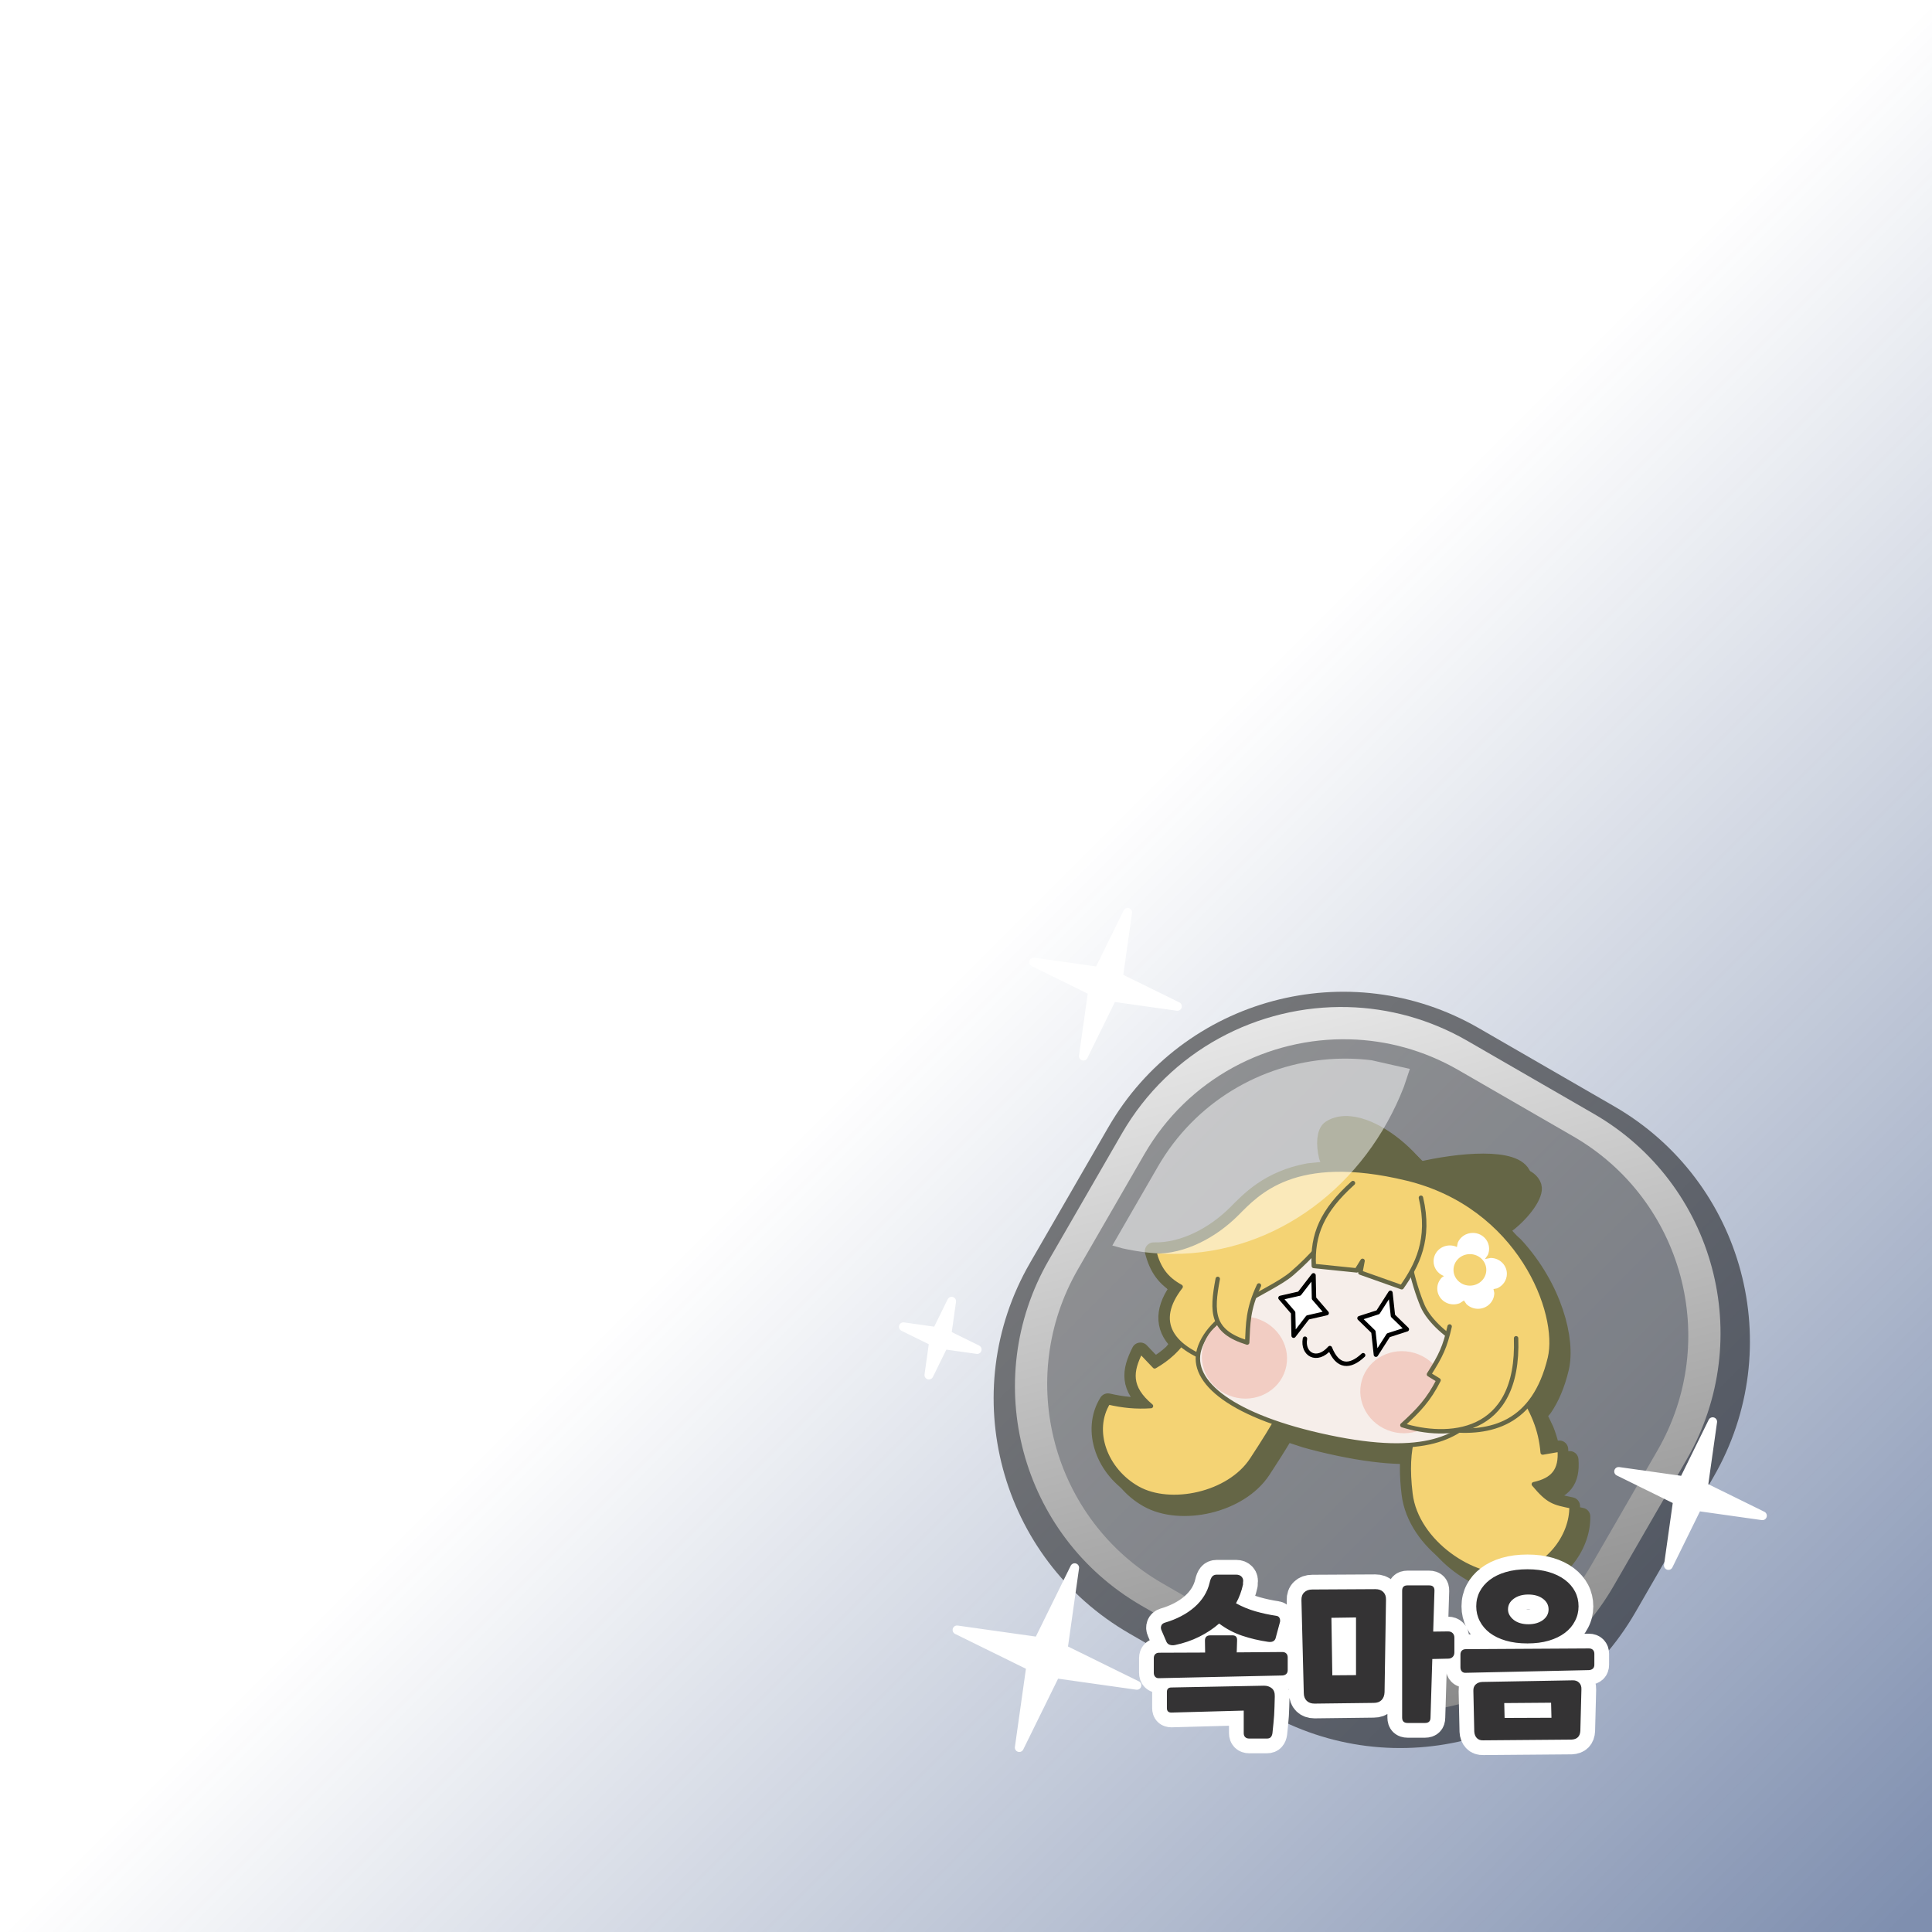 <svg width="3004" height="3004" xmlns="http://www.w3.org/2000/svg" xmlns:xlink="http://www.w3.org/1999/xlink" xml:space="preserve" overflow="hidden"><defs><filter id="fx0" x="-10%" y="-10%" width="120%" height="120%" filterUnits="userSpaceOnUse" primitiveUnits="userSpaceOnUse"><feComponentTransfer color-interpolation-filters="sRGB"><feFuncR type="discrete" tableValues="0 0"/><feFuncG type="discrete" tableValues="0 0"/><feFuncB type="discrete" tableValues="0 0"/><feFuncA type="linear" slope="0.4" intercept="0"/></feComponentTransfer><feGaussianBlur stdDeviation="0 0"/></filter><clipPath id="clip1"><rect x="1396" y="-529" width="3004" height="3004"/></clipPath><linearGradient x1="1396" y1="-529" x2="4400" y2="2475" gradientUnits="userSpaceOnUse" spreadMethod="reflect" id="fill2"><stop offset="0" stop-color="#002060" stop-opacity="0"/><stop offset="0.5" stop-color="#002060" stop-opacity="0"/><stop offset="0.99" stop-color="#002060" stop-opacity="0.502"/><stop offset="1" stop-color="#002060" stop-opacity="0.502"/></linearGradient><linearGradient x1="3337.09" y1="892.774" x2="3708.21" y2="2277.82" gradientUnits="userSpaceOnUse" spreadMethod="reflect" id="fill3"><stop offset="0" stop-color="#F2F2F2"/><stop offset="0.01" stop-color="#F2F2F2"/><stop offset="0.99" stop-color="#7F7F7F"/><stop offset="1" stop-color="#7F7F7F"/></linearGradient><clipPath id="clip4"><path d="M3495.33 1220.34C3483.96 1219.18 3473.59 1220.96 3465.08 1226.4 3457.19 1231.45 3455.66 1249.39 3460.45 1269.27L3468.61 1289.7 3430.74 1293.45C3368.28 1305.05 3338.35 1338.06 3318.28 1358.1 3285.01 1391.32 3237.23 1417.65 3189.82 1416.5 3196.7 1442.84 3208.17 1458.87 3231.11 1471.47 3204.83 1505.11 3204.53 1534.27 3227.7 1557.29L3231.04 1559.91 3219.21 1574.53C3210.66 1582.55 3201.1 1589.42 3190.97 1595.15L3169.18 1572.24C3153.88 1602.78 3150.06 1627.59 3185.23 1656.99 3161.91 1658.51 3142.03 1656.6 3118.71 1651.26 3091.57 1694.78 3113.55 1756.61 3164.59 1785.24 3215.63 1813.87 3306.81 1794.79 3342.36 1740.58 3355.7 1720.26 3367.42 1701.86 3377.89 1683.95L3378.77 1682.25 3409 1692.19C3425.22 1696.81 3442.77 1701.12 3461.64 1705.08 3499.4 1713 3531.06 1716.88 3557.81 1717.6L3589.97 1716.56 3588.58 1723.18C3585.7 1742.14 3585.51 1764.77 3588.95 1793.26 3598.13 1869.22 3688.35 1927.43 3744.93 1919.23 3801.52 1911.02 3839.94 1859.11 3838.98 1812.73 3811.46 1807 3803.43 1805.86 3780.49 1778.37 3809.93 1771.88 3823.31 1757.38 3820.63 1724.55L3794.25 1729.13C3792.72 1711 3788.9 1694.59 3782.35 1678.17L3771 1654.5 3779.83 1644.27C3790.7 1628.45 3799.54 1608.2 3805.72 1582.55 3816.31 1538.58 3795.29 1456.98 3735.2 1391.61L3708.53 1367.53 3723.39 1357.5C3748.58 1337.93 3766.87 1311.01 3763.29 1299.69 3753.54 1268.97 3665.03 1276.41 3601.57 1291.68 3572.61 1253.89 3529.46 1223.83 3495.33 1220.34ZM1396-529 4400-529 4400 2475 1396 2475Z" fill-rule="evenodd" clip-rule="evenodd"/></clipPath><clipPath id="clip5"><rect x="1" y="1" width="760" height="728"/></clipPath></defs><g clip-path="url(#clip1)" transform="translate(-1396 529)"><rect x="1396" y="-529" width="3004" height="3004" fill="url(#fill2)"/><path d="M3119.15 1224.01C3235.62 1022.27 3493.59 953.145 3695.33 1069.62L3905.95 1191.22C4107.69 1307.7 4176.81 1565.66 4060.33 1767.4L3938.73 1978.02C3822.26 2179.76 3564.29 2248.88 3362.55 2132.41L3151.93 2010.81C2950.19 1894.33 2881.07 1636.37 2997.55 1434.63Z" fill="#000000" fill-rule="evenodd" fill-opacity="0.502"/><path d="M3157.4 1249.27C3261.21 1069.45 3491.14 1007.84 3670.96 1111.66L3858.68 1220.04C4038.5 1323.86 4100.11 1553.79 3996.29 1733.6L3887.91 1921.33C3784.09 2101.14 3554.16 2162.75 3374.35 2058.94L3186.62 1950.55C3006.81 1846.74 2945.2 1616.81 3049.01 1436.99Z" fill="#FFFFFF" fill-rule="evenodd" fill-opacity="0.2"/><path d="M3494.53 1087.01C3367.73 1083.71 3243.16 1148.15 3175.28 1265.72L3072.2 1444.26C2973.47 1615.27 3032.06 1833.94 3203.07 1932.67L3381.61 2035.75C3552.62 2134.48 3771.29 2075.89 3870.02 1904.88L3973.1 1726.34C4071.84 1555.33 4013.24 1336.66 3842.23 1237.93L3663.7 1134.85C3610.25 1103.99 3552.16 1088.5 3494.53 1087.01ZM3491.7 1036.88C3555.13 1038.52 3619.07 1055.57 3677.89 1089.53L3874.38 1202.98C4062.6 1311.65 4127.09 1552.32 4018.42 1740.53L3904.97 1937.03C3796.31 2125.24 3555.64 2189.73 3367.42 2081.07L3170.92 1967.62C2982.71 1858.95 2918.22 1618.28 3026.89 1430.07L3140.33 1233.57C3215.04 1104.17 3352.14 1033.25 3491.7 1036.88Z" fill="url(#fill3)" fill-rule="evenodd"/><path d="M3149.34 889.589 3135.07 990.675 3226.67 1035.75 3125.59 1021.48 3080.52 1113.08 3094.78 1011.99 3003.18 966.922 3104.27 981.189Z" stroke="#FFFFFF" stroke-width="13.75" stroke-linecap="round" stroke-linejoin="round" stroke-miterlimit="10" fill="#FFFFFF" fill-rule="evenodd"/><path d="M4058.96 1681.59 4044.69 1782.67 4136.29 1827.74 4035.21 1813.48 3990.14 1905.08 4004.4 1803.99 3912.8 1758.92 4013.89 1773.19Z" stroke="#FFFFFF" stroke-width="13.75" stroke-linecap="round" stroke-linejoin="round" stroke-miterlimit="10" fill="#FFFFFF" fill-rule="evenodd"/><path d="M3066.95 1908.57 3049.1 2035.05 3163.72 2091.45 3037.23 2073.6 2980.84 2188.22 2998.69 2061.73 2884.07 2005.33 3010.56 2023.18Z" stroke="#FFFFFF" stroke-width="13.75" stroke-linecap="round" stroke-linejoin="round" stroke-miterlimit="10" fill="#FFFFFF" fill-rule="evenodd"/><path d="M2875.66 1494.27 2868.34 1546.15 2915.36 1569.29 2863.47 1561.97 2840.33 1608.99 2847.65 1557.1 2800.63 1533.96 2852.52 1541.29Z" stroke="#FFFFFF" stroke-width="13.75" stroke-linecap="round" stroke-linejoin="round" stroke-miterlimit="10" fill="#FFFFFF" fill-rule="evenodd"/><g clip-path="url(#clip4)"><g clip-path="url(#clip5)" filter="url(#fx0)" transform="translate(3108 1221)"><g><path d="M403.539 15.543C437.66 19.032 480.813 49.093 509.773 86.883 573.236 71.614 661.741 64.171 671.49 94.899 675.079 106.213 656.784 133.132 631.59 152.709L616.734 162.736 643.406 186.816C703.498 252.18 724.513 333.785 713.926 377.754 707.749 403.408 698.902 423.654 688.036 439.474L679.2 449.707 690.557 473.376C697.105 489.79 700.928 506.204 702.457 524.335L728.836 519.755C731.512 552.583 718.132 567.088 688.694 573.577 711.632 601.061 719.661 602.206 747.187 607.932 748.143 654.311 709.721 706.225 653.139 714.432 596.557 722.639 506.333 664.427 497.157 588.464 493.716 559.979 493.905 537.344 496.784 518.386L498.175 511.765 466.01 512.802C439.261 512.083 407.601 508.207 369.848 500.286 350.971 496.326 333.425 492.011 317.201 487.395L286.976 477.457 286.091 479.155C275.62 497.066 263.901 515.46 250.567 535.787 215.013 589.991 123.832 609.077 72.794 580.448 21.756 551.819-0.227 489.98 26.917 446.464 50.237 451.808 70.118 453.717 93.438 452.19 58.266 422.797 62.089 397.986 77.381 367.448L99.173 390.351C109.304 384.625 118.862 377.754 127.416 369.738L139.244 355.109 135.9 352.494C112.733 329.479 113.032 300.313 139.316 266.674 116.377 254.077 104.908 238.045 98.026 211.706 145.433 212.851 193.214 186.52 226.482 153.303 246.554 133.262 276.481 100.25 338.946 88.653L376.81 84.906 368.658 64.473C363.866 44.598 365.395 26.657 373.289 21.609 381.795 16.169 392.165 14.38 403.539 15.543Z" stroke="#656646" stroke-width="27" stroke-linecap="round" stroke-linejoin="round" stroke-miterlimit="10" fill="#656646" fill-rule="evenodd"/></g></g></g><path d="M3495.33 1220.34C3529.46 1223.83 3572.61 1253.89 3601.57 1291.68 3665.03 1276.41 3753.54 1268.97 3763.29 1299.69 3766.87 1311.01 3748.58 1337.93 3723.39 1357.5L3708.53 1367.53 3735.2 1391.61C3795.29 1456.98 3816.31 1538.58 3805.72 1582.55 3799.54 1608.2 3790.7 1628.45 3779.83 1644.27L3771 1654.5 3782.35 1678.17C3788.9 1694.59 3792.72 1711 3794.25 1729.13L3820.63 1724.55C3823.31 1757.38 3809.93 1771.88 3780.49 1778.37 3803.43 1805.86 3811.46 1807 3838.98 1812.73 3839.94 1859.11 3801.52 1911.02 3744.93 1919.23 3688.35 1927.43 3598.13 1869.22 3588.95 1793.26 3585.51 1764.77 3585.7 1742.14 3588.58 1723.18L3589.97 1716.56 3557.81 1717.6C3531.06 1716.88 3499.4 1713 3461.64 1705.08 3442.77 1701.12 3425.22 1696.81 3409 1692.19L3378.77 1682.25 3377.89 1683.95C3367.42 1701.86 3355.7 1720.26 3342.36 1740.58 3306.81 1794.79 3215.63 1813.87 3164.59 1785.24 3113.55 1756.61 3091.57 1694.78 3118.71 1651.26 3142.03 1656.6 3161.91 1658.51 3185.23 1656.99 3150.06 1627.59 3153.88 1602.78 3169.18 1572.24L3190.97 1595.15C3201.1 1589.42 3210.66 1582.55 3219.21 1574.53L3231.04 1559.91 3227.7 1557.29C3204.53 1534.27 3204.83 1505.11 3231.11 1471.47 3208.17 1458.87 3196.7 1442.84 3189.82 1416.5 3237.23 1417.65 3285.01 1391.32 3318.28 1358.1 3338.35 1338.06 3368.28 1305.05 3430.74 1293.45L3468.61 1289.7 3460.45 1269.27C3455.66 1249.39 3457.19 1231.45 3465.08 1226.4 3473.59 1220.96 3483.96 1219.18 3495.33 1220.34Z" stroke="#656646" stroke-width="27.5" stroke-linecap="round" stroke-linejoin="round" stroke-miterlimit="10" fill="#656646" fill-rule="evenodd"/><path d="M3241.72 1547.5C3229.5 1568.08 3211.56 1584.08 3191.33 1595.51L3169.58 1572.65C3154.31 1603.13 3150.49 1627.9 3185.61 1657.24 3162.33 1658.77 3142.48 1656.86 3119.19 1651.53 3092.09 1694.97 3114.04 1756.7 3165 1785.28 3215.95 1813.86 3306.99 1794.8 3342.49 1740.69 3377.99 1686.59 3402.03 1646.19 3421.5 1592.08L3241.72 1547.5Z" stroke="#656646" stroke-width="6.875" stroke-linecap="round" stroke-linejoin="round" stroke-miterlimit="10" fill="#F4D374" fill-rule="evenodd"/><path d="M3754.48 1627.5C3779.37 1663.79 3791.62 1693.2 3794.68 1729.49L3821.1 1724.91C3823.78 1757.76 3810.38 1772.28 3780.9 1778.77 3803.87 1806.27 3811.91 1807.42 3839.48 1813.15 3840.44 1859.56 3801.96 1911.51 3745.29 1919.73 3688.62 1927.94 3598.25 1869.69 3589.06 1793.67 3579.87 1717.65 3596.53 1683.27 3621.23 1649.27L3754.48 1627.5Z" stroke="#656646" stroke-width="6.875" stroke-linecap="round" stroke-linejoin="round" stroke-miterlimit="10" fill="#F4D374" fill-rule="evenodd"/><path d="M3673.88 1380.5C3718.66 1376.49 3768.78 1318.39 3763.05 1300.27 3753.33 1269.51 3665.12 1276.96 3601.87 1292.24 3563.38 1241.81 3499.74 1205.13 3465.83 1226.91 3450.09 1237.02 3459.73 1298.74 3494.41 1324.34L3673.88 1380.5Z" stroke="#656646" stroke-width="6.875" stroke-linecap="round" stroke-linejoin="round" stroke-miterlimit="10" fill="#656646" fill-rule="evenodd"/><path d="M3294.78 1591.94C3214.18 1567.89 3189.74 1525.52 3231.75 1471.7 3208.83 1459.11 3197.38 1443.07 3190.5 1416.74 3237.87 1417.88 3285.61 1391.55 3318.85 1358.33 3350.93 1326.27 3408.23 1261 3583.56 1303.37 3758.89 1345.74 3822.8 1512.43 3805.88 1582.78 3781.19 1685.39 3713.82 1701.49 3645.44 1693.86L3294.78 1591.94Z" stroke="#656646" stroke-width="6.875" stroke-linecap="round" stroke-linejoin="round" stroke-miterlimit="10" fill="#F4D374" fill-rule="evenodd"/><path d="M3500.18 1377.5 3586.83 1423.82 3588.32 1436.38C3592.96 1460.03 3600.89 1484.9 3607.94 1501.48 3617.85 1524.8 3648.21 1551.41 3672.57 1562.39L3676.11 1563.57 3698.5 1663.35C3666.78 1704.49 3613.29 1737.59 3462.35 1705.83 3311.41 1674.07 3245.58 1619.59 3260.59 1569.22 3278.65 1508.57 3371.02 1480.44 3405.03 1450.97 3439.04 1421.51 3448.78 1404.67 3464.64 1392.42Z" stroke="#656646" stroke-width="6.875" stroke-linecap="round" stroke-linejoin="round" stroke-miterlimit="10" fill="#F6EEEA" fill-rule="evenodd"/><path d="M3499.67 1310.5C3451.81 1353.47 3436.11 1390.74 3438.79 1439.42L3505.41 1446.26 3514.6 1431.43 3511.15 1449.68 3575.48 1472.5C3599.22 1438.65 3620.66 1397.96 3605.35 1333.32" stroke="#656646" stroke-width="6.875" stroke-linecap="round" stroke-linejoin="round" stroke-miterlimit="10" fill="#F4D374" fill-rule="evenodd"/><path d="M3686.03 1388C3700.02 1388 3711.36 1399.03 3711.36 1412.63 3711.36 1416.03 3710.65 1419.27 3709.37 1422.22L3704.9 1428.67 3713.67 1426.95C3727.66 1426.95 3739 1437.98 3739 1451.58 3739 1461.79 3732.62 1470.54 3723.53 1474.28L3718.17 1475.33 3719.42 1481.37C3719.42 1494.97 3708.08 1506 3694.09 1506 3687.1 1506 3680.76 1503.24 3676.18 1498.79L3672.22 1493.08 3665.95 1497.19C3662.92 1498.44 3659.59 1499.13 3656.09 1499.13 3642.1 1499.13 3630.76 1488.1 3630.76 1474.5 3630.76 1467.69 3633.59 1461.54 3638.18 1457.08L3641.38 1454.98 3640.47 1454.8C3631.38 1451.06 3625 1442.31 3625 1432.11 3625 1418.5 3636.34 1407.48 3650.33 1407.48 3653.83 1407.48 3657.16 1408.16 3660.19 1409.41L3661.23 1410.09 3662.69 1403.04C3666.53 1394.2 3675.54 1388 3686.03 1388Z" fill="#FFFFFF" fill-rule="evenodd"/><path d="M3656 1445.5C3656 1431.97 3667.42 1421 3681.5 1421 3695.58 1421 3707 1431.97 3707 1445.5 3707 1459.03 3695.58 1470 3681.5 1470 3667.42 1470 3656 1459.03 3656 1445.5Z" fill="#F4D374" fill-rule="evenodd"/><path d="M3386.97 1489.08 3416.43 1482.36 3438.34 1453.96 3439.1 1489.82 3458.81 1512.72 3429.35 1519.44 3407.44 1547.83 3406.68 1511.98 3386.97 1489.08Z" stroke="#000000" stroke-width="6.875" stroke-linecap="round" stroke-linejoin="round" stroke-miterlimit="10" fill="#FFFFFF" fill-rule="evenodd"/><path d="M3509.83 1520.62 3538.58 1511.35 3557.93 1481.15 3561.82 1516.8 3583.45 1537.89 3554.7 1547.16 3535.36 1577.37 3531.46 1541.71 3509.83 1520.62Z" stroke="#000000" stroke-width="6.875" stroke-linecap="round" stroke-linejoin="round" stroke-miterlimit="10" fill="#FFFFFF" fill-rule="evenodd"/><path d="M3425.04 1552.5C3420.73 1576.19 3443.13 1590.47 3463.81 1567.06 3475.87 1597.32 3494.82 1597.6 3515.5 1578.19" stroke="#000000" stroke-width="6.875" stroke-linecap="round" stroke-linejoin="round" stroke-miterlimit="10" fill="none" fill-rule="evenodd"/><path d="M3267.16 1563.12C3277.05 1529.42 3313.61 1510.47 3348.83 1520.8 3384.05 1531.13 3404.59 1566.82 3394.71 1600.52 3384.83 1634.22 3348.27 1653.17 3313.04 1642.85 3277.82 1632.52 3257.28 1596.83 3267.16 1563.12Z" fill="#F2CDC3" fill-rule="evenodd"/><path d="M3513.52 1616.98C3523.4 1583.28 3559.96 1564.33 3595.18 1574.65 3630.41 1584.98 3650.95 1620.67 3641.07 1654.38 3631.18 1688.08 3594.62 1707.03 3559.4 1696.7 3524.18 1686.37 3503.64 1650.68 3513.52 1616.98Z" fill="#F2CDC3" fill-rule="evenodd"/><path d="M3289.44 1459.5C3279.53 1511.84 3279.91 1541.43 3335.2 1558.5 3336.72 1528.91 3335.96 1507.29 3353.5 1469.74" stroke="#656646" stroke-width="6.875" stroke-linecap="round" stroke-linejoin="round" stroke-miterlimit="10" fill="#F4D374" fill-rule="evenodd"/><path d="M3649.98 1533.5C3642.71 1565.18 3636.59 1578.54 3617.83 1607.93L3632.76 1617.09C3617.45 1647.24 3602.14 1663.66 3576.5 1686.94 3644.62 1708.31 3758.68 1705.64 3753.32 1551.82" stroke="#656646" stroke-width="6.875" stroke-linecap="round" stroke-linejoin="round" stroke-miterlimit="10" fill="#F4D374" fill-rule="evenodd"/><path d="M3463.83 1117.85C3485.34 1116.33 3507.08 1116.88 3528.73 1119.56L3588.16 1133.02 3578.93 1160.58C3519.77 1313.42 3381.27 1420.67 3219.84 1420.67 3192.94 1420.67 3166.67 1417.69 3141.3 1412.02L3125.53 1407.59 3196.28 1285.04C3254.26 1184.62 3356.26 1125.46 3463.83 1117.85Z" fill="#FFFFFF" fill-rule="evenodd" fill-opacity="0.502"/><path d="M3807.74 2118.49 3734.89 2119.05 3735.45 2142.17 3808.3 2141.89ZM3361.37 2092.03C3366.2 2092.03 3370.25 2093.38 3373.51 2096.07 3376.76 2098.77 3378.3 2102.99 3378.11 2108.75 3377.93 2114.69 3377.79 2119.93 3377.69 2124.48 3377.6 2129.03 3377.41 2133.44 3377.14 2137.71 3376.86 2141.98 3376.48 2146.34 3376.02 2150.8 3375.55 2155.26 3375.04 2160.27 3374.48 2165.84 3374.11 2168.44 3373.27 2170.48 3371.97 2171.97 3370.67 2173.45 3368.72 2174.2 3366.11 2174.2L3338.2 2174.2C3335.6 2174.2 3333.55 2173.45 3332.06 2171.97 3330.57 2170.48 3329.83 2168.44 3329.83 2165.84L3329.83 2130.75 3217.35 2133.81C3212.7 2133.81 3210.37 2131.49 3210.37 2126.85L3210.37 2101.78C3210.37 2097.14 3212.7 2094.82 3217.35 2094.82ZM3840.95 2083.68C3845.23 2083.49 3848.67 2084.7 3851.28 2087.3 3853.88 2089.9 3855.09 2093.33 3854.9 2097.6L3853.23 2161.94C3852.86 2170.85 3848.21 2175.5 3839.28 2175.87L3702.24 2176.98C3697.96 2177.17 3694.61 2175.96 3692.19 2173.36 3689.77 2170.76 3688.47 2167.33 3688.28 2163.06L3686.89 2100.11C3686.7 2095.84 3687.91 2092.5 3690.52 2090.09 3693.12 2087.67 3696.56 2086.37 3700.84 2086.19ZM3866.63 2034.1C3869.23 2034.1 3871.28 2034.85 3872.77 2036.33 3874.26 2037.82 3875 2039.86 3875 2042.46L3875 2059.45C3875 2062.05 3874.26 2064.04 3872.77 2065.44 3871.28 2066.83 3869.23 2067.62 3866.63 2067.8L3675.17 2071.98C3672.56 2072.17 3670.51 2071.47 3669.03 2069.89 3667.54 2068.31 3666.79 2066.23 3666.79 2063.63L3666.79 2043.57C3666.79 2040.97 3667.54 2038.93 3669.03 2037.45 3670.51 2035.96 3672.56 2035.22 3675.17 2035.22ZM3277.36 2013.77 3311.13 2013.77C3317.08 2013.4 3319.87 2016.09 3319.5 2021.85L3318.94 2040.23 3389.83 2039.67C3392.44 2039.67 3394.49 2040.42 3395.97 2041.9 3397.46 2043.39 3398.21 2045.43 3398.21 2048.03L3398.21 2067.8C3398.21 2070.4 3397.46 2072.4 3395.97 2073.79 3394.49 2075.18 3392.44 2075.97 3389.83 2076.16L3198.37 2080.34C3195.77 2080.52 3193.72 2079.83 3192.23 2078.25 3190.74 2076.67 3190 2074.58 3190 2071.98L3190 2049.14C3190 2046.54 3190.74 2044.5 3192.23 2043.02 3193.72 2041.53 3195.77 2040.79 3198.37 2040.79L3269.82 2040.51 3269.54 2022.41C3269.36 2016.84 3271.96 2013.96 3277.36 2013.77ZM3504.42 1985.92 3466.18 1986.48 3467.58 2075.88 3504.42 2075.6ZM3772.29 1950.27C3763.17 1950.27 3755.64 1952.45 3749.69 1956.82 3743.73 1961.18 3740.75 1966.7 3740.75 1973.39 3740.75 1976.73 3741.59 1979.79 3743.27 1982.58 3744.94 1985.36 3747.17 1987.82 3749.96 1989.96 3752.75 1992.09 3756.06 1993.72 3759.87 1994.83 3763.69 1995.95 3767.83 1996.5 3772.29 1996.5 3781.41 1996.5 3788.94 1994.37 3794.9 1990.1 3800.85 1985.64 3803.83 1980.07 3803.83 1973.39 3803.83 1966.7 3800.9 1961.18 3795.04 1956.82 3789.18 1952.45 3781.59 1950.27 3772.29 1950.27ZM3534.56 1941.92C3539.77 1941.92 3543.87 1943.4 3546.84 1946.37 3549.82 1949.34 3551.22 1953.43 3551.03 1958.63L3548.8 2102.06C3548.61 2107.26 3547.08 2111.34 3544.19 2114.32 3541.31 2117.29 3537.26 2118.77 3532.05 2118.77L3439.95 2119.89C3434.74 2119.89 3430.64 2118.4 3427.67 2115.43 3424.69 2112.46 3423.2 2108.37 3423.2 2103.18L3419.57 1959.18C3419.39 1953.98 3420.83 1949.9 3423.9 1946.93 3426.97 1943.96 3431.11 1942.47 3436.32 1942.47ZM3584.24 1936.07 3618.29 1936.07C3623.87 1936.07 3626.57 1938.85 3626.39 1944.42L3624.43 2007.92 3647.6 2007.64C3650.57 2007.64 3652.95 2008.53 3654.71 2010.29 3656.48 2012.05 3657.37 2014.42 3657.37 2017.39L3657.37 2040.23C3657.37 2043.2 3656.48 2045.57 3654.71 2047.33 3652.95 2049.1 3650.57 2049.98 3647.6 2049.98L3623.04 2050.54 3620.25 2141.61C3620.25 2147.18 3617.45 2149.97 3611.87 2149.97L3584.52 2149.97C3578.94 2149.97 3576.15 2147.18 3576.15 2141.61L3576.15 1944.42C3576.15 1938.85 3578.85 1936.07 3584.24 1936.07ZM3287.96 1919.36 3318.11 1919.36C3321.83 1919.36 3324.71 1920.52 3326.76 1922.84 3328.8 1925.16 3329.46 1928.17 3328.71 1931.89L3328.71 1934.67C3326.48 1945.07 3322.85 1954.82 3317.83 1963.92 3327.69 1969.3 3337.83 1973.48 3348.25 1976.45 3358.67 1979.42 3369.46 1981.74 3380.62 1983.41 3383.23 1983.78 3384.95 1985.13 3385.79 1987.45 3386.62 1989.77 3386.67 1991.95 3385.93 1994L3379.23 2018.79C3377.55 2023.06 3373.65 2024.73 3367.51 2023.8 3353.55 2021.76 3340.2 2018.6 3327.46 2014.33 3314.71 2010.06 3302.76 2003.75 3291.59 1995.39 3282.47 2003.37 3272.1 2010.24 3260.47 2016 3248.84 2021.76 3236.33 2026.03 3222.93 2028.81 3220.14 2029.37 3217.54 2029.28 3215.12 2028.53 3212.7 2027.79 3210.93 2026.3 3209.82 2024.08L3202 2005.97C3200.88 2003.56 3200.75 2001.19 3201.58 1998.87 3202.42 1996.55 3204.33 1994.93 3207.3 1994 3216.24 1991.4 3224.61 1988.06 3232.42 1983.97 3240.24 1979.89 3247.17 1975.2 3253.22 1969.91 3259.26 1964.61 3264.29 1958.77 3268.29 1952.36 3272.29 1945.95 3275.12 1939.13 3276.8 1931.89 3277.73 1927.62 3279.03 1924.46 3280.71 1922.42 3282.38 1920.38 3284.8 1919.36 3287.96 1919.36ZM3770.9 1911C3783.36 1911 3794.48 1912.44 3804.25 1915.32 3814.02 1918.2 3822.34 1922.23 3829.23 1927.43 3836.11 1932.63 3841.37 1938.71 3845 1945.67 3848.63 1952.64 3850.44 1960.3 3850.44 1968.65 3850.44 1976.82 3848.58 1984.44 3844.86 1991.49 3841.32 1998.55 3836.11 2004.67 3829.23 2009.87 3822.34 2015.07 3814.02 2019.11 3804.25 2021.99 3794.48 2024.87 3783.36 2026.3 3770.9 2026.3 3758.43 2026.3 3747.27 2024.87 3737.4 2021.99 3727.54 2019.11 3719.17 2015.07 3712.29 2009.87 3705.59 2004.67 3700.42 1998.55 3696.8 1991.49 3693.17 1984.44 3691.35 1976.82 3691.35 1968.65 3691.35 1960.3 3693.17 1952.64 3696.8 1945.67 3700.42 1938.71 3705.63 1932.63 3712.43 1927.43 3719.22 1922.23 3727.54 1918.2 3737.4 1915.32 3747.27 1912.44 3758.43 1911 3770.9 1911Z" stroke="#FFFFFF" stroke-width="45.833" stroke-linecap="round" stroke-linejoin="round" stroke-miterlimit="10" fill="none" fill-rule="evenodd"/><path d="M3807.74 2118.49 3734.89 2119.05 3735.45 2142.17 3808.3 2141.89ZM3361.37 2092.03C3366.2 2092.03 3370.25 2093.38 3373.51 2096.07 3376.76 2098.77 3378.3 2102.99 3378.11 2108.75 3377.93 2114.69 3377.79 2119.93 3377.69 2124.48 3377.6 2129.03 3377.41 2133.44 3377.14 2137.71 3376.86 2141.98 3376.48 2146.34 3376.02 2150.8 3375.55 2155.26 3375.04 2160.27 3374.48 2165.84 3374.11 2168.44 3373.27 2170.48 3371.97 2171.97 3370.67 2173.45 3368.72 2174.2 3366.11 2174.2L3338.2 2174.2C3335.6 2174.2 3333.55 2173.45 3332.06 2171.97 3330.57 2170.48 3329.83 2168.44 3329.83 2165.84L3329.83 2130.75 3217.35 2133.81C3212.7 2133.81 3210.37 2131.49 3210.37 2126.85L3210.37 2101.78C3210.37 2097.14 3212.7 2094.82 3217.35 2094.82ZM3840.95 2083.68C3845.23 2083.49 3848.67 2084.7 3851.28 2087.3 3853.88 2089.9 3855.09 2093.33 3854.9 2097.6L3853.23 2161.94C3852.86 2170.85 3848.21 2175.5 3839.28 2175.87L3702.24 2176.98C3697.96 2177.17 3694.61 2175.96 3692.19 2173.36 3689.77 2170.76 3688.47 2167.33 3688.28 2163.06L3686.89 2100.11C3686.7 2095.84 3687.91 2092.5 3690.52 2090.09 3693.12 2087.67 3696.56 2086.37 3700.84 2086.19ZM3866.63 2034.1C3869.23 2034.1 3871.28 2034.85 3872.77 2036.33 3874.26 2037.82 3875 2039.86 3875 2042.46L3875 2059.45C3875 2062.05 3874.26 2064.04 3872.77 2065.44 3871.28 2066.83 3869.23 2067.62 3866.63 2067.8L3675.17 2071.98C3672.56 2072.17 3670.51 2071.47 3669.03 2069.89 3667.54 2068.31 3666.79 2066.23 3666.79 2063.63L3666.79 2043.57C3666.79 2040.97 3667.54 2038.93 3669.03 2037.45 3670.51 2035.96 3672.56 2035.22 3675.17 2035.22ZM3277.36 2013.77 3311.13 2013.77C3317.08 2013.4 3319.87 2016.09 3319.5 2021.85L3318.94 2040.23 3389.83 2039.67C3392.44 2039.67 3394.49 2040.42 3395.97 2041.9 3397.46 2043.39 3398.21 2045.43 3398.21 2048.03L3398.21 2067.8C3398.21 2070.4 3397.46 2072.4 3395.97 2073.79 3394.49 2075.18 3392.44 2075.97 3389.83 2076.16L3198.37 2080.34C3195.77 2080.52 3193.72 2079.83 3192.23 2078.25 3190.74 2076.67 3190 2074.58 3190 2071.98L3190 2049.14C3190 2046.54 3190.74 2044.5 3192.23 2043.02 3193.72 2041.53 3195.77 2040.79 3198.37 2040.79L3269.82 2040.51 3269.54 2022.41C3269.36 2016.84 3271.96 2013.96 3277.36 2013.77ZM3504.42 1985.92 3466.18 1986.48 3467.58 2075.88 3504.42 2075.6ZM3772.29 1950.27C3763.17 1950.27 3755.64 1952.45 3749.69 1956.82 3743.73 1961.18 3740.75 1966.7 3740.75 1973.39 3740.75 1976.73 3741.59 1979.79 3743.27 1982.58 3744.94 1985.36 3747.17 1987.82 3749.96 1989.96 3752.75 1992.09 3756.06 1993.72 3759.87 1994.83 3763.69 1995.95 3767.83 1996.5 3772.29 1996.5 3781.41 1996.5 3788.94 1994.37 3794.9 1990.1 3800.85 1985.64 3803.83 1980.07 3803.83 1973.39 3803.83 1966.7 3800.9 1961.18 3795.04 1956.82 3789.18 1952.45 3781.59 1950.27 3772.29 1950.27ZM3534.56 1941.92C3539.77 1941.92 3543.87 1943.4 3546.84 1946.37 3549.82 1949.34 3551.22 1953.43 3551.03 1958.63L3548.8 2102.06C3548.61 2107.26 3547.08 2111.34 3544.19 2114.32 3541.31 2117.29 3537.26 2118.77 3532.05 2118.77L3439.95 2119.89C3434.74 2119.89 3430.64 2118.4 3427.67 2115.43 3424.69 2112.46 3423.2 2108.37 3423.2 2103.18L3419.57 1959.18C3419.39 1953.98 3420.83 1949.9 3423.9 1946.93 3426.97 1943.96 3431.11 1942.47 3436.32 1942.47ZM3584.24 1936.07 3618.29 1936.07C3623.87 1936.07 3626.57 1938.85 3626.39 1944.42L3624.43 2007.92 3647.6 2007.64C3650.57 2007.64 3652.95 2008.53 3654.71 2010.29 3656.48 2012.05 3657.37 2014.42 3657.37 2017.39L3657.37 2040.23C3657.37 2043.2 3656.48 2045.57 3654.71 2047.33 3652.95 2049.1 3650.57 2049.98 3647.6 2049.98L3623.04 2050.54 3620.25 2141.61C3620.25 2147.18 3617.45 2149.97 3611.87 2149.97L3584.52 2149.97C3578.94 2149.97 3576.15 2147.18 3576.15 2141.61L3576.15 1944.42C3576.15 1938.85 3578.85 1936.07 3584.24 1936.07ZM3287.96 1919.36 3318.11 1919.36C3321.83 1919.36 3324.71 1920.52 3326.76 1922.84 3328.8 1925.16 3329.46 1928.17 3328.71 1931.89L3328.71 1934.67C3326.48 1945.07 3322.85 1954.82 3317.83 1963.92 3327.69 1969.3 3337.83 1973.48 3348.25 1976.45 3358.67 1979.42 3369.46 1981.74 3380.62 1983.41 3383.23 1983.78 3384.95 1985.13 3385.79 1987.45 3386.62 1989.77 3386.67 1991.95 3385.93 1994L3379.23 2018.79C3377.55 2023.06 3373.65 2024.73 3367.51 2023.8 3353.55 2021.76 3340.2 2018.6 3327.46 2014.33 3314.71 2010.06 3302.76 2003.75 3291.59 1995.39 3282.47 2003.37 3272.1 2010.24 3260.47 2016 3248.84 2021.76 3236.33 2026.03 3222.93 2028.81 3220.14 2029.37 3217.54 2029.28 3215.12 2028.53 3212.7 2027.79 3210.93 2026.3 3209.82 2024.08L3202 2005.97C3200.88 2003.56 3200.75 2001.19 3201.58 1998.87 3202.42 1996.55 3204.33 1994.93 3207.3 1994 3216.24 1991.4 3224.61 1988.06 3232.42 1983.97 3240.24 1979.89 3247.17 1975.2 3253.22 1969.91 3259.26 1964.61 3264.29 1958.77 3268.29 1952.36 3272.29 1945.95 3275.12 1939.13 3276.8 1931.89 3277.73 1927.62 3279.03 1924.46 3280.71 1922.42 3282.38 1920.38 3284.8 1919.36 3287.96 1919.36ZM3770.9 1911C3783.36 1911 3794.48 1912.44 3804.25 1915.32 3814.02 1918.2 3822.34 1922.23 3829.23 1927.43 3836.11 1932.63 3841.37 1938.71 3845 1945.67 3848.63 1952.64 3850.44 1960.3 3850.44 1968.65 3850.44 1976.82 3848.58 1984.44 3844.86 1991.49 3841.32 1998.55 3836.11 2004.67 3829.23 2009.87 3822.34 2015.07 3814.02 2019.11 3804.25 2021.99 3794.48 2024.87 3783.36 2026.3 3770.9 2026.3 3758.43 2026.3 3747.27 2024.87 3737.4 2021.99 3727.54 2019.11 3719.17 2015.07 3712.29 2009.87 3705.59 2004.67 3700.42 1998.55 3696.8 1991.49 3693.17 1984.44 3691.35 1976.82 3691.35 1968.65 3691.35 1960.3 3693.17 1952.64 3696.8 1945.67 3700.42 1938.71 3705.63 1932.63 3712.43 1927.43 3719.22 1922.23 3727.54 1918.2 3737.4 1915.32 3747.27 1912.44 3758.43 1911 3770.9 1911Z" fill="#343334" fill-rule="evenodd"/></g></svg>